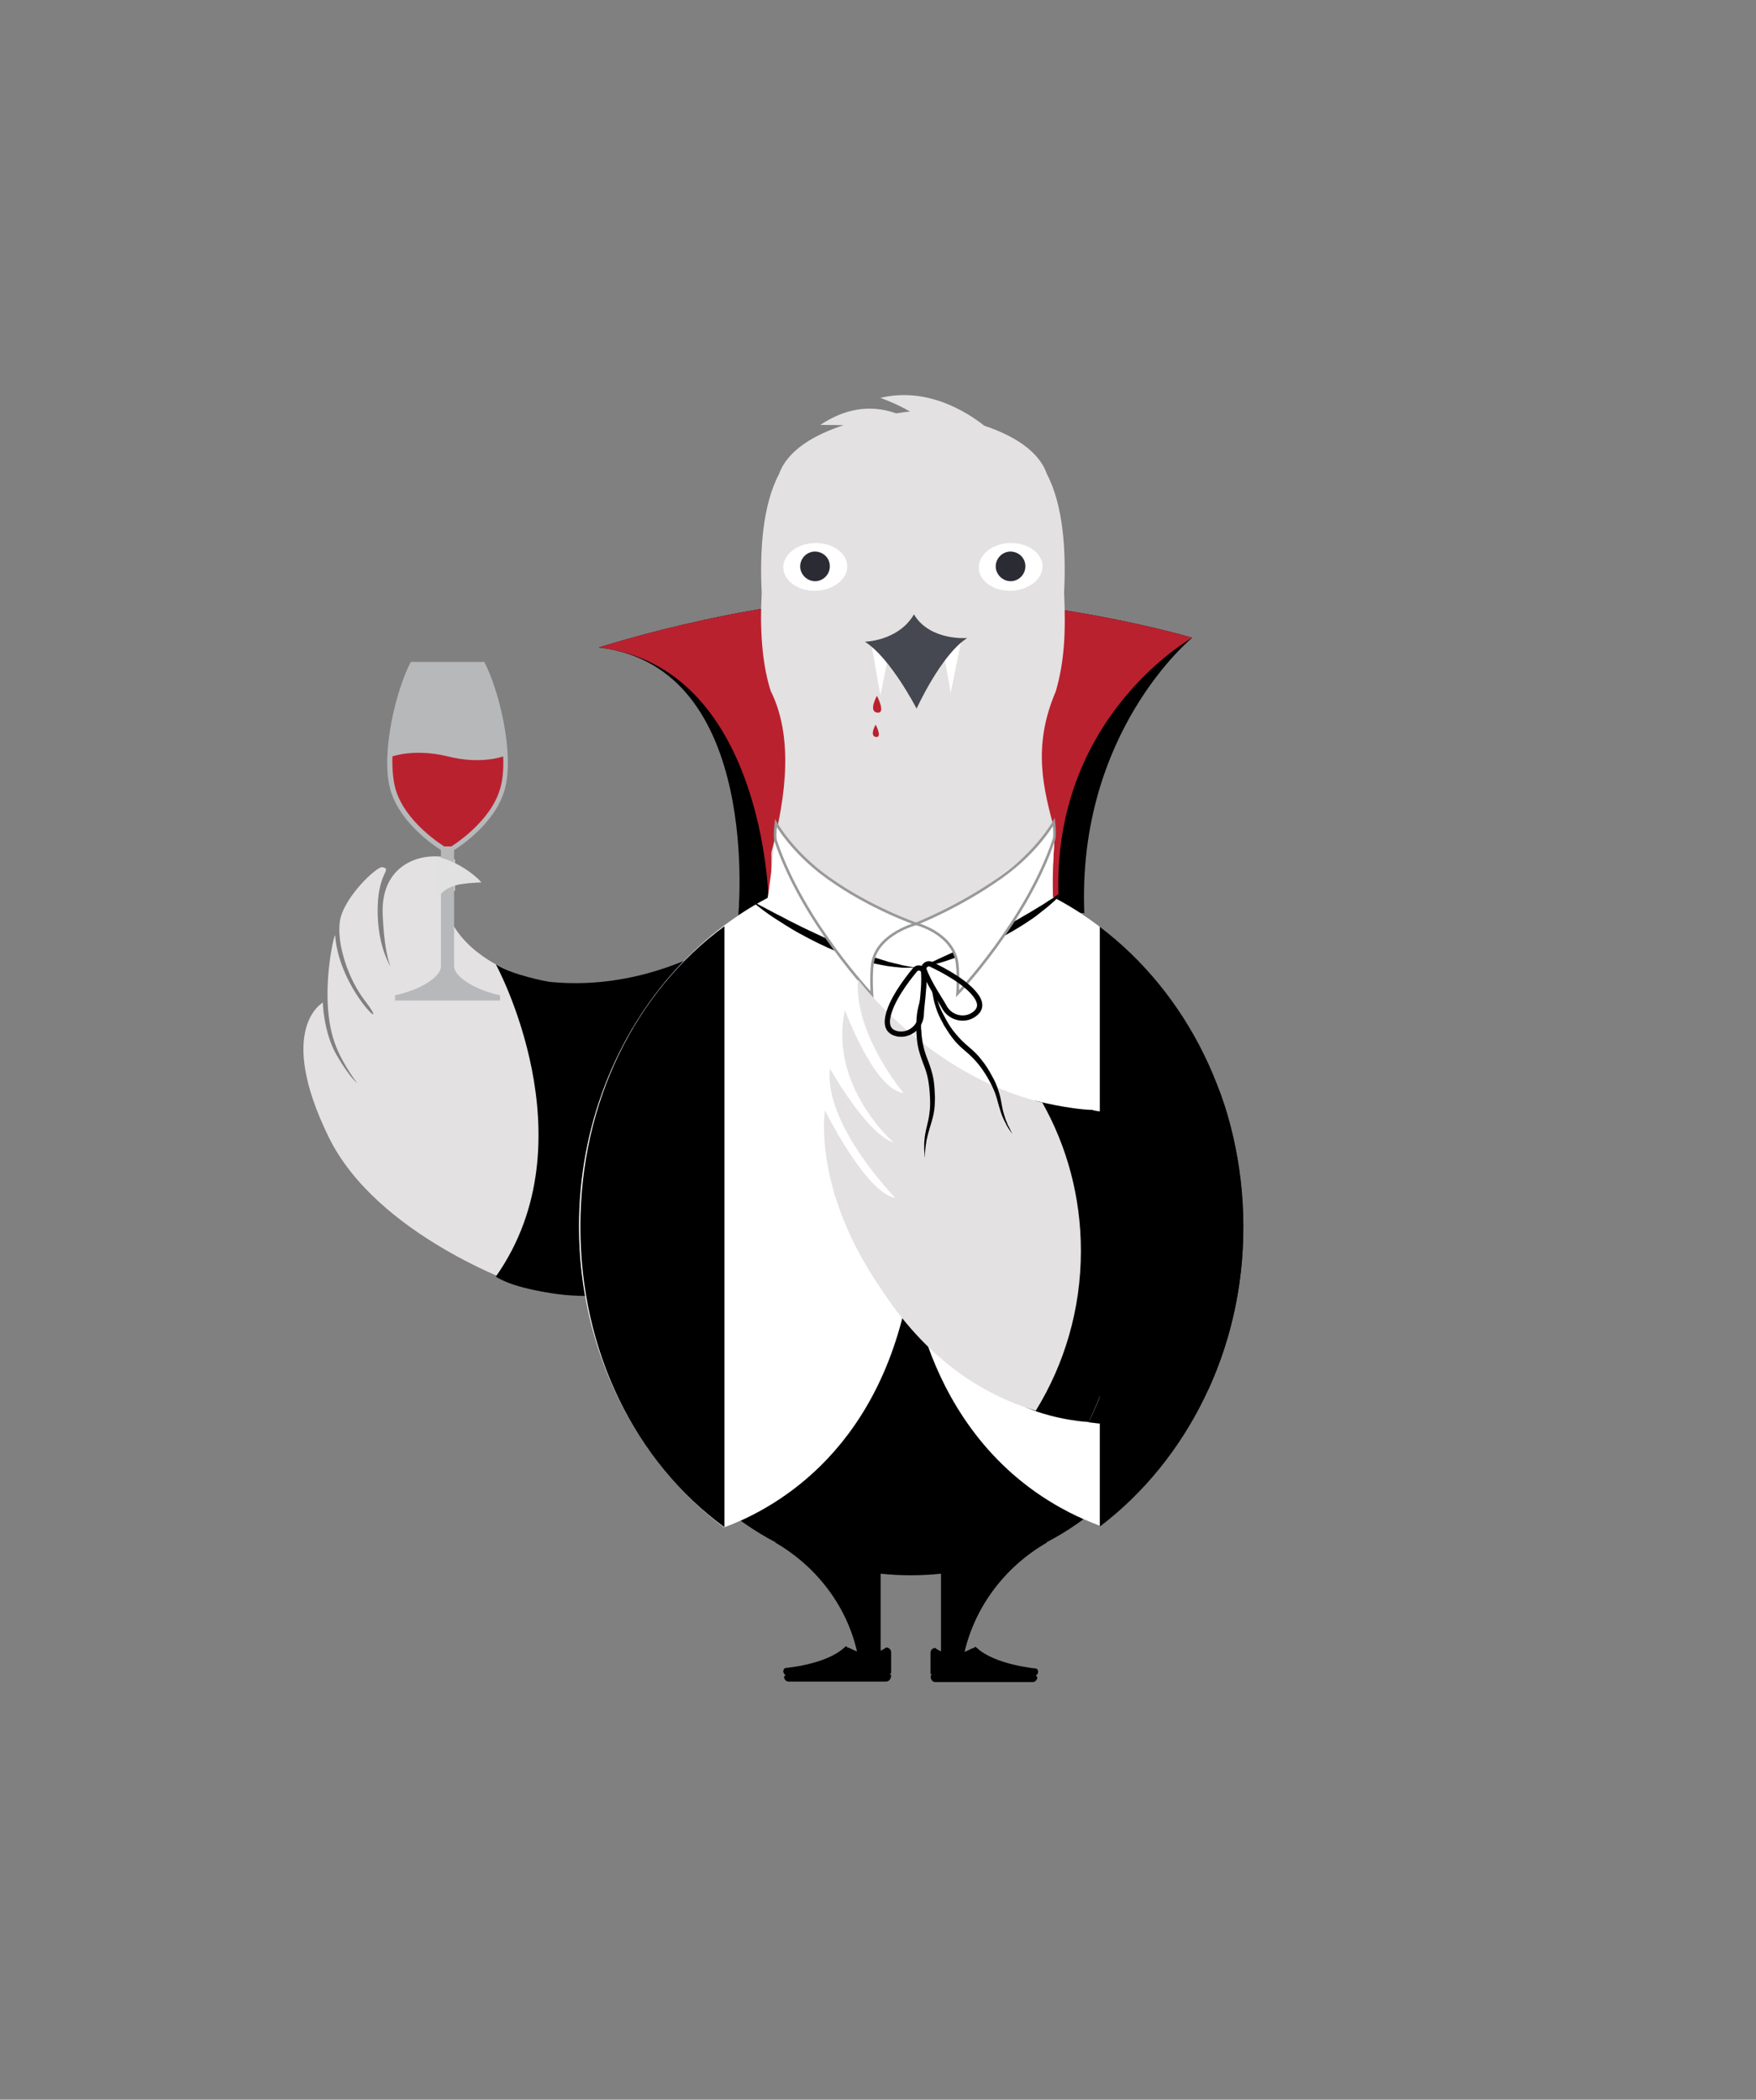 <?xml version="1.0" encoding="utf-8"?>
<!-- Generator: Adobe Illustrator 20.0.0, SVG Export Plug-In . SVG Version: 6.00 Build 0)  -->
<!DOCTYPE svg PUBLIC "-//W3C//DTD SVG 1.1//EN" "http://www.w3.org/Graphics/SVG/1.1/DTD/svg11.dtd">
<svg version="1.1" id="Layer_1" xmlns="http://www.w3.org/2000/svg" xmlns:xlink="http://www.w3.org/1999/xlink" x="0px" y="0px"
	 viewBox="0 0 669 800" style="enable-background:new 0 0 669 800;" xml:space="preserve">
<rect x="0" y="0" width="669" height="800" fill="#808080" stroke="none"/>
<style type="text/css">
	.st0{fill:#BA212F;}
	.st1{fill:#C9C7C6;}
	.st2{fill:#27397D;}
	.st3{fill:#FFFFFF;}
	.st4{fill:#454850;}
	.st5{fill:#D7D7D5;}
	.st6{fill:#E3E1E1;}
	.st7{fill:#2B2B34;}
	.st8{fill:#BA7B2A;}
	.st9{fill:#C9C5C4;}
	.st10{fill:#B7B8BA;}
	.st11{fill-rule:evenodd;clip-rule:evenodd;fill:#FFFFFF;}
	.st12{fill-rule:evenodd;clip-rule:evenodd;fill:#FFFFFF;stroke:#999999;stroke-miterlimit:10;}
	.st13{fill:none;stroke:#000000;stroke-width:2;stroke-miterlimit:10;}
	.st14{fill:#E2E1E1;}
	.st15{fill:none;}
	.st16{fill:#C1272D;}
	.st17{fill:#2B2A34;}
	.st18{fill:#E71C2D;}
	.st19{fill:none;stroke:#CBC9C8;stroke-width:0.103;stroke-miterlimit:10;}
	.st20{fill:#D8D7D6;}
	.st21{fill:#E4E4E4;}
	.st22{fill:#424750;}
	.st23{fill:#2B2C2D;}
	.st24{fill:#FF0000;}
	.st25{clip-path:url(#SVGID_2_);}
</style>
<path d="M281.2,349.7c0,0,9.8-95.7-53.1-103c1.6-0.4,64.8-21.1,121.8-19.5c56.9,1.6,104.3,15.8,104.3,15.8s-43.9,35.8-41.1,105
	C413.4,346.8,281.2,349.7,281.2,349.7z"/>
<path class="st0" d="M292.8,342.6c0,0-1.8-88.6-64.7-95.9c1.6-0.4,64.8-21.1,121.8-19.5c56.9,1.6,104.3,15.8,104.3,15.8
	s-53.7,30-50.9,99.2C403.6,341,292.8,342.6,292.8,342.6z"/>
<path d="M398.9,587.7l-0.3,0c33.7-17.6,56.5-51.8,56.5-91.2c0-57.3-48.4-103.7-108-103.7c-59.6,0-108,46.4-108,103.7
	c0,39.4,22.8,73.6,56.5,91.2l-0.3,0c16.3,9.4,28.2,25.3,31.7,43.9c0.7-0.4,4.1-2,8.5,0.1v-32.1c3.8,0.4,7.6,0.6,11.5,0.6
	c3.9,0,7.7-0.2,11.5-0.6v32.1c4.5-2.1,7.9-0.4,8.5-0.1C370.7,612.9,382.6,597.1,398.9,587.7z"/>
<g>
	<path d="M354.5,638.4l0.5-0.3l-0.5-0.4v-8c0-1,0.8-1.8,1.8-1.8c0,0,2.5,2.2,7,2.2c4.5,0,6.5-2.2,7.8-2.2c0.2,0,0-1,1.1,0
		c6.9,6.4,22.3,7.8,22.3,7.8c0.9,0,1.4,1.4,0.6,2.3c-0.1,0.1-0.4,0.3-0.4,0.5l0.5,0.5c0,1-0.8,1.9-1.8,1.9h-37c-1,0-1.8-0.8-1.8-1.9
		V638.4z"/>
	<path d="M339.4,638.8c0,1-0.8,1.9-1.9,1.9h-37c-1,0-1.8-0.8-1.8-1.9l0.5-0.5c0-0.2-0.3-0.4-0.4-0.5c-0.8-0.9-0.2-2.3,0.6-2.3
		c0,0,15.4-1.3,22.3-7.8c1.1-1,0.9,0,1.1,0c1.2,0,3.3,2.2,7.8,2.2c4.5,0,7-2.2,7-2.2c1,0,1.9,0.8,1.9,1.8v8l-0.5,0.4l0.5,0.3V638.8z
		"/>
</g>
<path d="M339.6,552.8c-0.8,0-50.9-3.4-57.9-14.7c-0.9-1.3-2.1-6.5-1.4-11.2c1.7-10.5,6.9-11.9,7.5-10.5c8,18.3,51.2,19.9,52.5,20
	c1,0,45.1,0,53-15.1c2.3-4.4,8.6,14.1,6,18.3C391.4,552.2,339.6,552.8,339.6,552.8z"/>
<path d="M191.7,487.6c32.7,13.5,63.5,0.7,63.5,0.7l54.3-63.9l-1.6-88.8c-43.6,38.5-82.2,43.5-112.5,36.1c9.3,16.7,14.7,36,14.7,56.5
	C210,450.5,202.6,469.9,191.7,487.6z"/>
<path class="st1" d="M277.2,407c0-38.5,31.3-69.7,69.7-69.7c38.5,0,69.8,31.3,69.8,69.7c0,38.5-31.3,69.8-69.8,69.8
	C308.5,476.7,277.2,445.4,277.2,407z M278.3,407c0,37.9,30.8,68.7,68.7,68.7c37.9,0,68.7-30.8,68.7-68.7c0-37.9-30.8-68.7-68.7-68.7
	C309.1,338.3,278.3,369.1,278.3,407z"/>
<path class="st2" d="M220.6,467.3c0,47.7,21.9,89.7,55.2,114.7c20.5-7.6,61.3-30.6,71.3-96.2c0,0,5.6,70.6,72,95.6
	c32.9-25.1,54.5-66.8,54.5-114.1c0-76.7-56.7-138.8-126.5-138.8C277.3,328.5,220.6,390.7,220.6,467.3z"/>
<path class="st3" d="M220.6,467.3c0,47.7,21.9,89.7,55.2,114.7c20.5-7.6,61.3-30.6,71.3-96.2c0,0,5.6,70.6,72,95.6
	c32.9-25.1,54.5-66.8,54.5-114.1c0-76.7-56.7-138.8-126.5-138.8C277.3,328.5,220.6,390.7,220.6,467.3z"/>
<g>
	<path class="st4" d="M346.1,330c3.4,0,6.1,2.7,6.1,6.1c0,3.4-2.7,6.1-6.1,6.1c-3.4,0-6.1-2.7-6.1-6.1
		C340,332.8,342.7,330,346.1,330z"/>
	<path class="st5" d="M346.1,334.7c0.8,0,1.4,0.6,1.4,1.4c0,0.8-0.6,1.4-1.4,1.4c-0.8,0-1.4-0.6-1.4-1.4
		C344.7,335.3,345.3,334.7,346.1,334.7z"/>
</g>
<g>
	<path class="st4" d="M346.1,348.5c3.4,0,6.1,2.7,6.1,6.1c0,3.3-2.7,6.1-6.1,6.1c-3.4,0-6.1-2.7-6.1-6.1
		C340,351.2,342.7,348.5,346.1,348.5z"/>
	<path class="st5" d="M346.1,353.2c0.8,0,1.4,0.6,1.4,1.4c0,0.8-0.6,1.4-1.4,1.4c-0.8,0-1.4-0.6-1.4-1.4
		C344.7,353.8,345.3,353.2,346.1,353.2z"/>
</g>
<path class="st6" d="M293.6,263.2c10.1,20.2,4.1,46.6,0.3,61.6v11.3l52.8,78.3v-0.3l53.8-72.9l1.4-24.4c-4.4-16.3-8.7-32.2,0.3-53.3
	c3.3-11.2,3.9-22.6,3.2-37.7c0.8-16-0.3-33.3-6.6-45.3c-3.2-9.1-13.4-14.8-23.8-18.3c-6.6-5.2-21.8-14.9-39.6-10.6
	c0,0,6,2.1,11.3,5.2c-1.2,0.1-3,0.3-5.3,0.7c-7.5-2.7-17.5-3.2-28.9,4.4c0,0,4.1,0,8.9,0.1c-10.7,3.5-21.3,9.3-24.6,18.6
	c-6.3,11.9-7.4,29.3-6.6,45.3C289.5,238.6,290.1,252.2,293.6,263.2z"/>
<path class="st3" d="M322.8,215.6c0.2,5-5.2,9.2-11.9,9.5c-6.7,0.2-12.3-3.7-12.5-8.7c-0.2-5,5.2-9.3,11.9-9.5
	C317,206.7,322.6,210.6,322.8,215.6z"/>
<path class="st7" d="M316.1,215c0.4,3.1-1.7,5.9-4.8,6.4c-3.1,0.4-5.9-1.8-6.4-4.8c-0.4-3.1,1.7-5.9,4.8-6.4
	C312.8,209.8,315.7,211.9,316.1,215z"/>
<path class="st3" d="M397.2,215.6c0.1,5-5.2,9.2-11.9,9.5c-6.7,0.2-12.3-3.7-12.4-8.7c-0.2-5,5.1-9.3,11.8-9.5
	C391.4,206.7,397,210.6,397.2,215.6z"/>
<path class="st7" d="M390.6,215c0.4,3.1-1.7,5.9-4.8,6.4c-3.1,0.4-5.9-1.8-6.4-4.8c-0.4-3.1,1.7-5.9,4.8-6.4
	C387.3,209.8,390.2,211.9,390.6,215z"/>
<path class="st6" d="M198.5,371.6c0,0,38.6,59.4-0.5,118c0,0-54.3-18.8-72.7-56.2c-20.4-41.6-2.3-51.4-2.3-51.4s0.2,11.2,5.2,19.9
	c3,5.2,5.8,9,7.9,10.8c0,0-5.2-6.7-8-13.8c-7.2-17.7-0.5-44.5-0.4-42.4c1.5,20.9,22.5,39.4,11.2,24.6c-6.4-8.3-10.7-21.8-9.4-30.2
	c1.4-9,14.2-21,16.2-20.5c4.1,1-2.3,1.8-1.8,18.3c0.5,15.5,6.7,22.2,6.7,22.2s-3.9-1.3-4.8-22.5c-0.9-20.8,17.3-24.3,26.4-21.1
	c0.2,0.1,1.1,0.2,1.1,0.2v11.8c0,0-0.5,0.3-0.7,0.4c-3.3,2.2-4.4,6.4,1.2,14.6C182.5,367,198.5,371.6,198.5,371.6"/>
<path d="M188.9,367.4c0,0,36.6,67.1,0,119c0,0,5.2,3.9,19.8,6c0,0,26.6-69.4,0-118.4C208.7,374,195.3,371.6,188.9,367.4z"/>
<path class="st10" d="M148.7,300.8c-3.8-13.8,2.3-38.2,7.8-48.6h14h14c5.5,10.4,11.6,34.8,7.8,48.6c-3.8,13.8-19.3,23.1-19.3,23.1
	v44.2c0,4,7.3,8,12.4,9.7c5.1,1.7,5.1,1.3,5.1,1.3v2.1h-20h-20v-2.1c0,0,0,0.4,5.1-1.3c5.1-1.6,12.4-5.6,12.4-9.7v-44.2
	C168.1,323.9,152.5,314.6,148.7,300.8"/>
<path class="st0" d="M191.7,288.2c0.2,4.5-0.1,8.6-1.1,12.1c-3.6,13-18.4,22-18.5,22.1l-0.2,0.1h-2.6l-0.2-0.1
	c-0.1-0.1-15-9.1-18.5-22.1c-0.9-3.4-1.2-7.6-1.1-12.1c0,0,8.5-3.1,21.1,0C183.2,291.4,191.7,288.2,191.7,288.2"/>
<path d="M414.7,541.9c36.1,5,45.7-12.6,45.7-12.6c27.5-60.4,3.7-114.8,3.7-114.8c-16.3,15.1-47.8,8.5-47.8,8.5
	C448.6,476.6,414.8,541.9,414.7,541.9z"/>
<path d="M394.4,419.4c0,0,13,3.3,22,3.5c0,0,32.8,45.2-1.6,118.9c0,0-11.8-0.5-23.8-5.5C391,536.4,420,480.3,394.4,419.4z"/>
<path class="st3" d="M402,316.7c-6.1,69.4,20,74.7,20,74.7s-147,1.2-147.6,0c15.2-2.7,21-74,21-74s37,33.2,52.2,34.6
	C360.3,353.2,402,316.7,402,316.7z"/>
<g>
	<g>
		<path class="st11" d="M343,351.4l5.7,47.1v29.1c0,0-21.7-27.7-29.4-46.5c-6.3-15.4-23.7-60.8-23.7-60.8s16.7,16.4,23.6,20.9
			C324.1,344.4,343,351.4,343,351.4z"/>
		<g>
			<path d="M286.2,343.2c0,0,3.8,2,9.5,5c1.4,0.7,3,1.5,4.6,2.4c1.6,0.8,3.4,1.7,5.2,2.6c0.9,0.4,1.8,0.9,2.7,1.3
				c0.9,0.4,1.9,0.9,2.8,1.3c1.9,0.9,3.8,1.8,5.8,2.6c1.9,0.9,3.9,1.7,5.8,2.5c1.9,0.8,3.9,1.5,5.7,2.2c1.9,0.6,3.7,1.3,5.4,1.9
				c1.7,0.5,3.4,1,4.9,1.5c1.5,0.4,3,0.7,4.2,1c1.3,0.4,2.4,0.5,3.3,0.7c1.8,0.3,2.9,0.5,2.9,0.5s-1.1,0-3,0c-0.9,0-2.1,0.1-3.4-0.1
				c-1.3-0.1-2.8-0.3-4.4-0.5c-1.6-0.3-3.3-0.6-5.2-1c-1.8-0.5-3.7-1-5.7-1.5c-1.9-0.7-3.9-1.3-5.9-2c-2-0.8-4-1.6-6-2.5
				c-2-0.9-3.9-1.8-5.8-2.8c-1.9-0.9-3.7-2-5.5-2.9c-1.8-1-3.4-2-5-3c-1.6-1-3-1.9-4.4-2.8c-2.7-1.8-4.8-3.4-6.3-4.6
				C287,343.9,286.2,343.2,286.2,343.2z"/>
		</g>
		<path class="st12" d="M295.6,313.6c0,0,6.1,11.1,19.9,20.9C331.5,346,349,352,349,352s-13.6,3.5-16.3,13.6
			c-1.1,4.1-0.5,13.4-0.5,13.4s-26.4-27.9-36.7-58.7C295,318.7,295.6,313.6,295.6,313.6z"/>
	</g>
	<g>
		<path class="st11" d="M354.1,351l-5.7,47.1v29.1c0,0,21.7-27.7,29.4-46.5c6.3-15.4,23.7-60.8,23.7-60.8s-16.7,16.4-23.6,20.9
			C373,344,354.1,351,354.1,351z"/>
		<g>
			<path d="M350.2,368.8c0,0,3.6-1.7,9-4.2c1.3-0.6,2.8-1.3,4.4-2c1.5-0.7,3.2-1.5,4.8-2.3c1.7-0.8,3.4-1.7,5.1-2.5
				c1.8-0.8,3.5-1.8,5.3-2.7c1.7-0.9,3.5-1.8,5.2-2.7c1.7-1,3.4-1.8,5-2.8c1.6-1,3.2-1.8,4.6-2.7c1.4-0.9,2.8-1.7,4.1-2.5
				c1.2-0.8,2.4-1.6,3.4-2.2c1-0.7,1.8-1.3,2.6-1.8c1.4-1,2.3-1.6,2.3-1.6s-0.7,0.7-1.9,2c-0.6,0.6-1.3,1.4-2.2,2.3
				c-0.9,0.8-1.9,1.7-3.1,2.7c-1.2,1-2.5,1.9-3.8,3c-1.4,1.1-2.9,2-4.5,3.1c-0.8,0.5-1.6,1-2.4,1.5c-0.8,0.5-1.7,1-2.5,1.5
				c-1.7,1-3.5,1.9-5.3,2.9c-1.8,0.9-3.6,1.8-5.4,2.6c-1.8,0.8-3.6,1.6-5.3,2.3c-1.7,0.7-3.4,1.4-5.1,2c-1.6,0.6-3.2,1.1-4.6,1.6
				C354.2,368.1,350.2,368.8,350.2,368.8z"/>
		</g>
		<path class="st12" d="M401.5,313.2c0,0-6.1,11.1-19.9,20.9C365.5,345.6,349,352,349,352s12.6,3.1,15.3,13.2
			c1.1,4.1,0.5,13.4,0.5,13.4s26.4-27.9,36.7-58.7C402.1,318.3,401.5,313.2,401.5,313.2z"/>
	</g>
	<path class="st6" d="M317.9,454.9c-0.1-0.2-0.2-0.3-0.2-0.3c0.2,0.6,0.4,1.2,0.7,1.8c3,9.7,8.1,21,16.4,33.4c0,0.1,0,0.1,0.1,0.1
		c17.8,28,39.6,41.6,59.7,47.6c10.9-17.7,17.2-38.5,17.2-60.9c0-20.5-5.3-39.8-14.7-56.5c-43.6-10.7-70.2-46.9-70.2-46.9
		c-1.7,20.7,17.3,43.2,17.3,43.2c-11.1-1.1-22.3-31.5-22.3-31.5c-6.3,28.7,18.5,50.4,18.5,50.4c-10.4-3.4-24.2-28.2-24.2-28.2
		c-2.4,21.5,24.9,49.3,24.9,49.3c-11.1-1.6-26.8-33.3-26.8-33.3S312.2,435.5,317.9,454.9z"/>
</g>
<g>
	<path d="M276,352.9c-34,25-54.9,67-54.9,114.5c0,47.5,20.9,89.5,54.9,114.5V352.9z"/>
	<path d="M419,353.1v228.3c0,0,0.1,0,0.2,0.1c32.9-25.1,54.5-66.8,54.5-114.1C473.7,419.9,452,378.1,419,353.1z"/>
</g>
<polygon class="st3" points="331.8,244.3 335.4,265 339.6,244.3 "/>
<polygon class="st3" points="358.5,243.3 362.2,264 366.4,243.3 "/>
<path class="st4" d="M348.2,234.1c-6,10.2-18.7,10.4-18.7,10.4c9.8,6.2,19.7,25.5,19.7,25.5s9.4-20.7,19.3-26.9
	C368.5,243.1,354.3,244.3,348.2,234.1z"/>
<path class="st13" d="M351.9,370.5c-0.1-1.7-2.2-2.3-3.3-1c-3.5,4.2-9.4,12.1-10.4,18.3c-0.7,4.1,1.3,5.6,3.7,6.1
	c4.7,0.9,9.1-2.9,9.1-7.7C351,383.9,352.3,376.2,351.9,370.5z"/>
<path class="st13" d="M352.1,369.7c-0.6-1.6,1.1-3,2.6-2.3c4.9,2.3,13.6,7,17.2,12.1c2.4,3.4,1.2,5.6-0.8,7
	c-3.9,2.8-9.4,1.2-11.5-3.1C358.6,381.5,354.1,375,352.1,369.7z"/>
<g>
	<path d="M352.8,367.7c0,0,0,0.3,0.1,0.8c0,0.5,0.1,1.3,0.2,2.4c0,0.5,0,1.1,0,1.7c0,0.6,0,1.3-0.1,2c-0.1,1.4-0.4,3.1-0.8,4.8
		c-0.4,1.7-0.9,3.5-1.1,5.5c-0.3,1.9-0.3,4-0.2,6.2c0,0.5,0,1.1,0.1,1.6c0,0.6,0.1,1.1,0.1,1.7c0.1,1.1,0.3,2.2,0.5,3.3
		c0.4,2.2,1.1,4.3,2,6.5c0.8,2.2,1.6,4.5,2,6.8c0.4,2.3,0.5,4.6,0.6,6.9c0,2.2-0.1,4.4-0.5,6.4c-0.4,2-1,3.9-1.5,5.5
		c-0.5,1.7-0.9,3.2-1.2,4.6c-0.1,0.7-0.2,1.3-0.3,2c-0.1,0.6-0.1,1.2-0.2,1.7c-0.1,1-0.1,1.8-0.1,2.4c0,0.5,0,0.8,0,0.8
		s0-0.3-0.1-0.8c0-0.5-0.1-1.3-0.2-2.4c0-0.5,0-1.1,0-1.7c0-0.6,0-1.3,0.1-2c0.1-1.4,0.4-3.1,0.8-4.8c0.4-1.7,0.9-3.5,1.1-5.5
		c0.3-2,0.3-4,0.2-6.1c-0.1-2.2-0.3-4.4-0.7-6.6c-0.4-2.2-1.1-4.3-2-6.5c-0.8-2.2-1.6-4.5-2-6.8c-0.2-1.2-0.3-2.3-0.4-3.5
		c0-0.6-0.1-1.1-0.1-1.7c0-0.6,0-1.1,0-1.7c0-2.2,0.1-4.4,0.5-6.4c0.4-2,1-3.9,1.5-5.5c0.5-1.7,0.9-3.2,1.2-4.6
		c0.1-0.7,0.2-1.3,0.3-2c0.1-0.6,0.1-1.2,0.2-1.7c0.1-1,0.1-1.8,0.1-2.4C352.7,368,352.8,367.7,352.8,367.7z"/>
</g>
<g>
	<path d="M351.1,367.2c0,0,0.2,0.2,0.5,0.7c0.3,0.5,0.8,1.1,1.3,2c0.3,0.4,0.5,0.9,0.8,1.5c0.3,0.5,0.6,1.2,0.9,1.8
		c0.6,1.3,1.1,2.9,1.6,4.6c0.5,1.7,0.9,3.5,1.6,5.3c0.7,1.8,1.7,3.7,2.7,5.5c0.3,0.5,0.5,0.9,0.8,1.4c0.3,0.5,0.6,0.9,0.9,1.4
		c0.6,0.9,1.3,1.8,2,2.6c1.4,1.7,3,3.3,4.8,4.8c1.8,1.5,3.6,3.2,5,5.1c1.5,1.8,2.7,3.8,3.8,5.8c1.1,1.9,2,3.9,2.6,5.9
		c0.7,2,1,3.9,1.3,5.6c0.3,1.7,0.7,3.2,1.2,4.6c0.2,0.7,0.4,1.3,0.7,1.9c0.2,0.6,0.4,1.1,0.7,1.5c0.4,0.9,0.8,1.6,1,2.1
		c0.2,0.5,0.4,0.8,0.4,0.8s-0.2-0.2-0.5-0.7c-0.3-0.5-0.8-1.1-1.3-2c-0.3-0.4-0.5-0.9-0.8-1.5c-0.3-0.5-0.6-1.2-0.9-1.8
		c-0.6-1.3-1.1-2.9-1.6-4.6c-0.5-1.7-0.9-3.5-1.6-5.3c-0.7-1.8-1.6-3.6-2.7-5.5c-1.1-1.9-2.3-3.7-3.7-5.4c-1.4-1.7-3-3.3-4.8-4.8
		c-1.8-1.5-3.6-3.2-5-5.1c-0.7-0.9-1.4-1.9-2-2.9c-0.3-0.5-0.6-1-0.9-1.4c-0.3-0.5-0.6-1-0.8-1.5c-1.1-1.9-2-3.9-2.6-5.9
		c-0.7-2-1-3.9-1.3-5.6c-0.3-1.7-0.7-3.2-1.2-4.6c-0.2-0.7-0.4-1.3-0.7-1.9c-0.2-0.6-0.4-1.1-0.7-1.5c-0.4-0.9-0.8-1.6-1-2.1
		C351.2,367.5,351.1,367.2,351.1,367.2z"/>
</g>
<path class="st14" d="M165.6,326.5l1,16.4c0,0,1.3-5.2,10.3-6.2c1.7-0.3,6.5-0.5,6.5-0.5s-3.4-4.2-10.8-7.7
	C168.4,326.5,165.6,326.5,165.6,326.5"/>
<g>
	<path class="st0" d="M334.1,265.1c0,0-3.4,6,0.1,6.4C337.7,272,334.1,265.1,334.1,265.1z"/>
</g>
<g>
	<path class="st0" d="M333.6,276.1c0,0-2.5,4.3,0.1,4.7C336.3,281.1,333.6,276.1,333.6,276.1z"/>
</g>
</svg>
